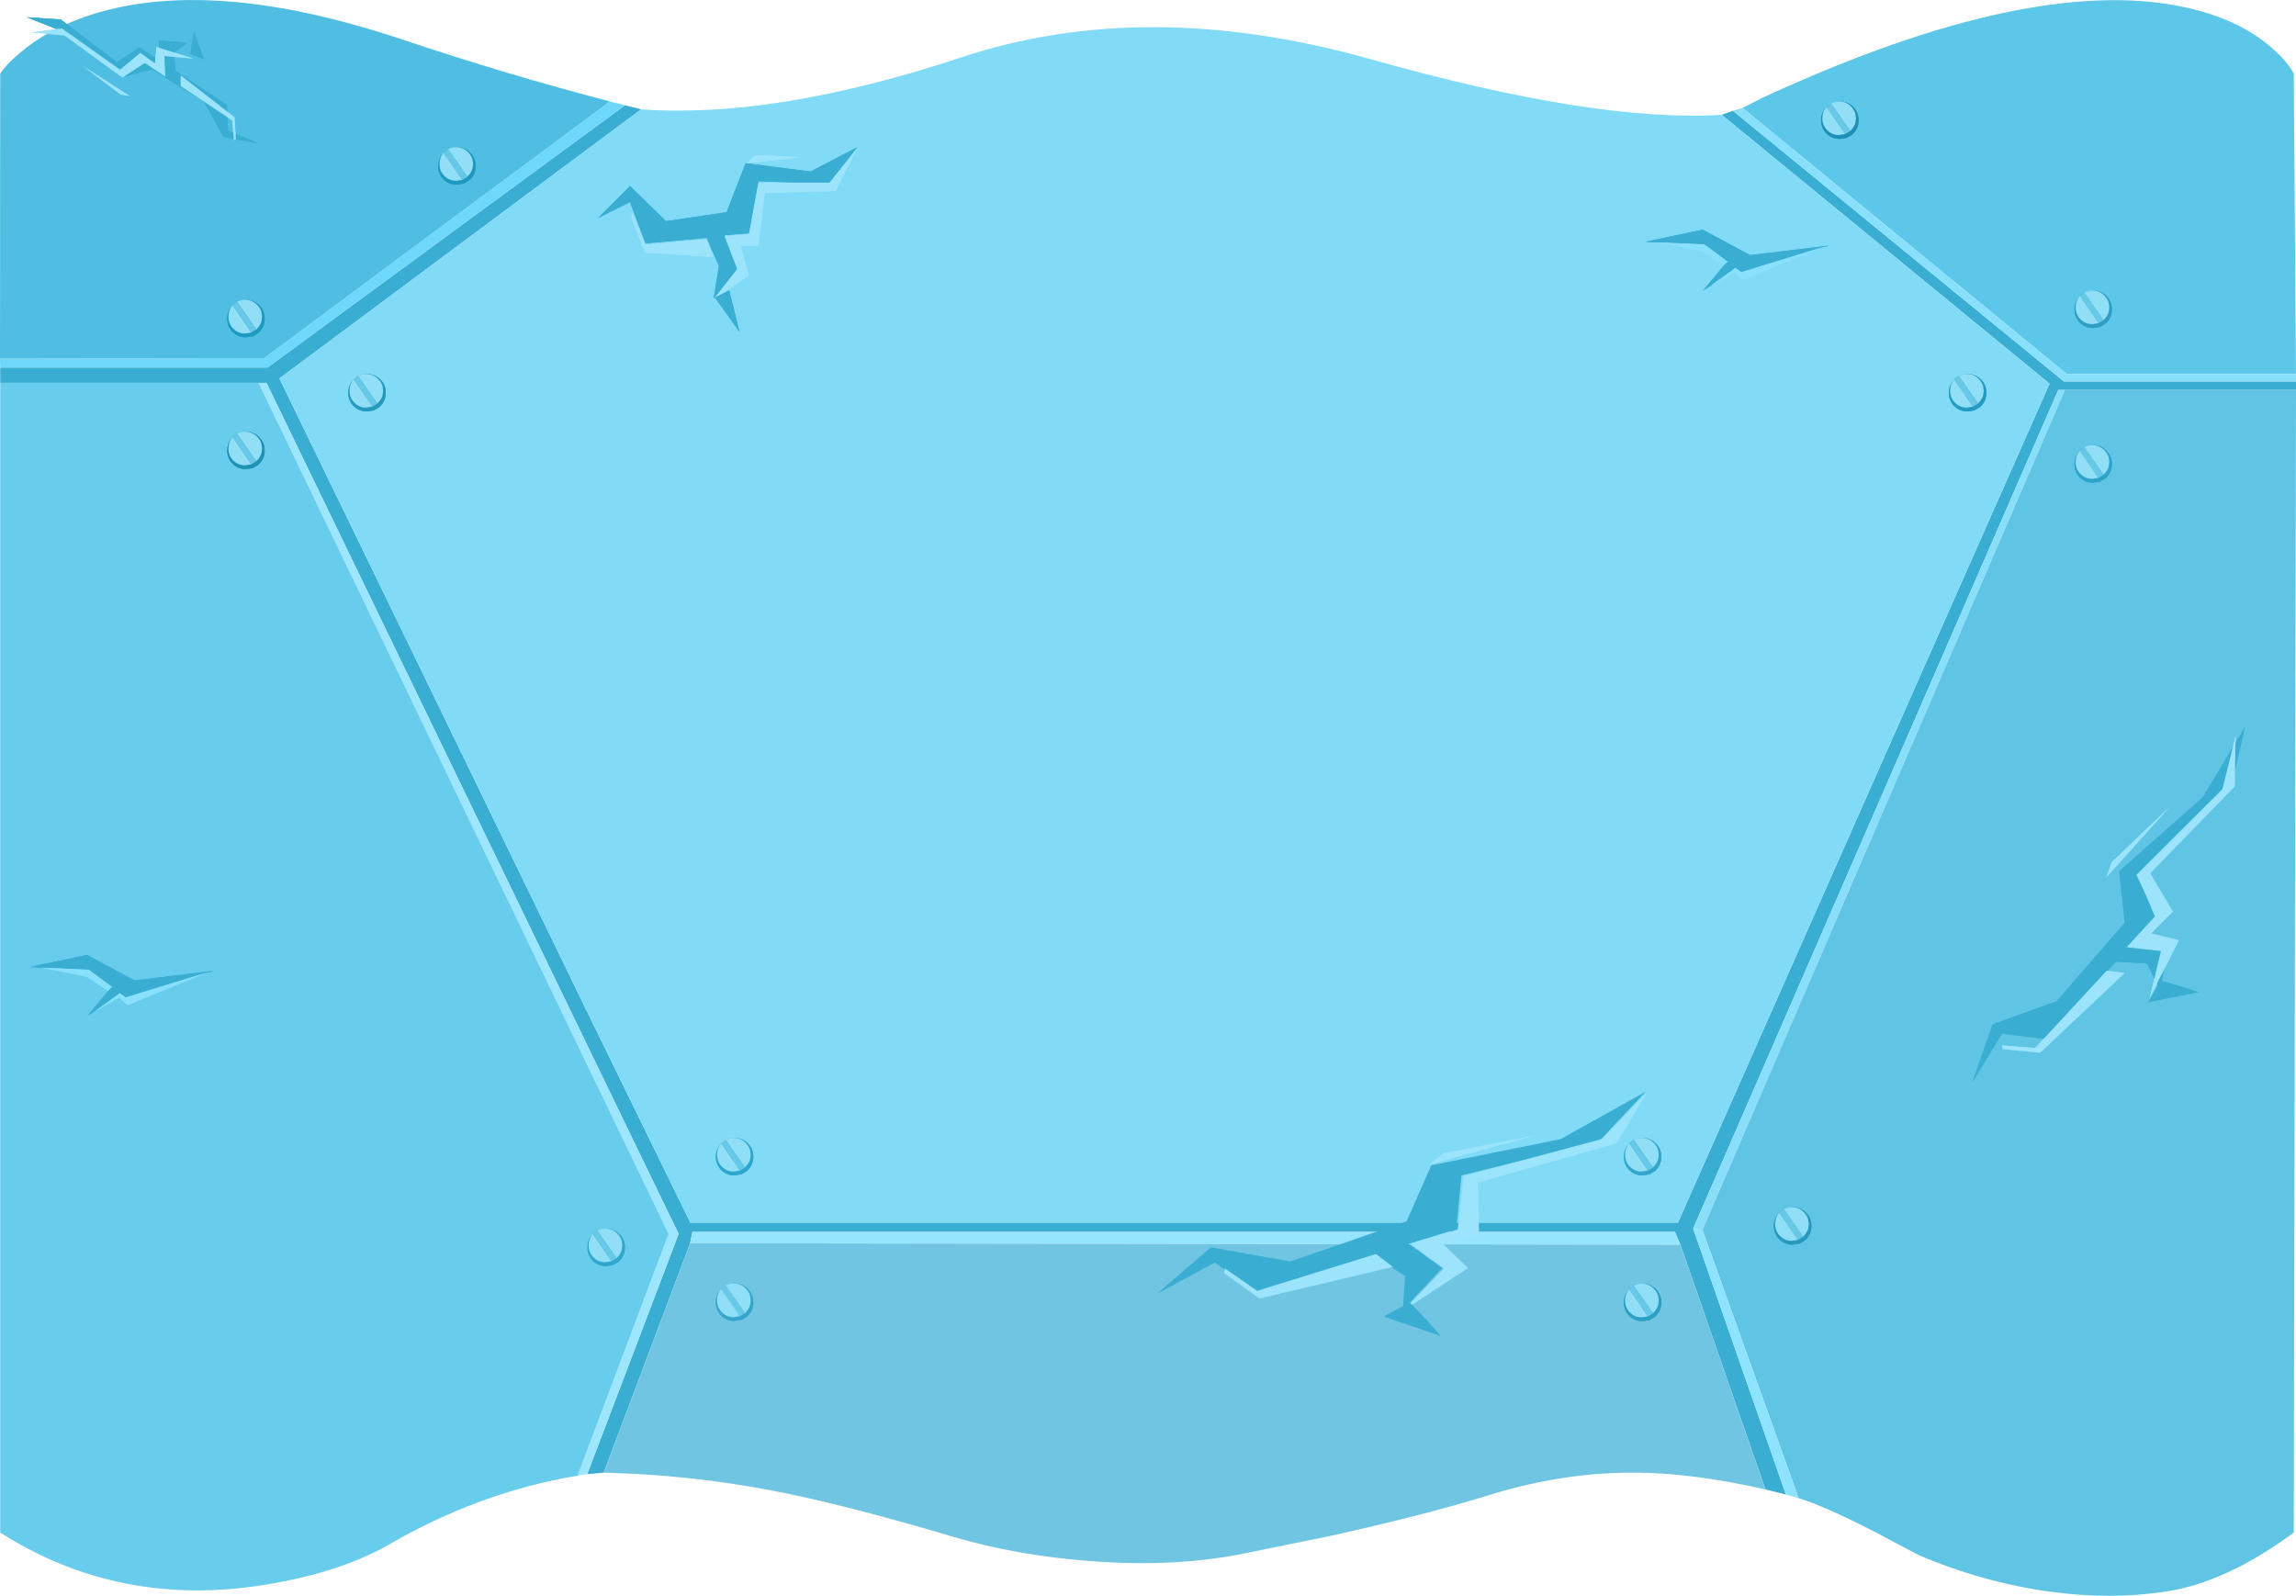 <?xml version="1.0" encoding="UTF-8" standalone="no"?>
<svg xmlns:xlink="http://www.w3.org/1999/xlink" height="394.05px" width="566.9px" xmlns="http://www.w3.org/2000/svg">
  <g transform="matrix(1.0, 0.0, 0.0, 1.0, -21.6, -48.75)">
    <path d="M451.85 75.4 L456.75 72.9 Q524.9 41.4 563.25 51.05 575.2 54.05 582.8 60.8 586.55 64.15 587.95 66.95 L588.5 141.1 531.9 141.1 451.85 75.4" fill="#5cc7e9" fill-rule="evenodd" stroke="none"/>
    <path d="M588.5 142.95 L588.5 145.05 531.45 145.05 529.8 145.05 439.65 352.15 462.55 417.8 460.15 417.2 457.5 416.55 436.5 356.1 435.15 352.95 192.55 352.95 192.0 355.75 170.65 412.4 166.6 412.75 189.15 353.45 87.4 143.3 85.45 143.3 21.65 143.3 21.65 139.5 87.65 139.5 175.9 74.75 179.9 75.75 90.6 142.2 166.8 299.05 192.05 350.65 435.9 350.65 527.65 143.5 446.7 77.1 449.45 76.1 531.2 142.95 588.5 142.95" fill="#39add2" fill-rule="evenodd" stroke="none"/>
    <path d="M439.65 352.15 L529.8 145.05 531.45 145.05 441.95 352.45 439.65 352.15" fill="#89defa" fill-rule="evenodd" stroke="none"/>
    <path d="M588.5 141.1 L588.5 142.95 531.2 142.95 449.45 76.1 451.85 75.4 531.9 141.1 588.5 141.1" fill="#88e0fc" fill-rule="evenodd" stroke="none"/>
    <path d="M588.5 145.05 L587.95 427.2 Q571.05 439.65 556.1 441.8 542.7 443.8 527.8 441.8 511.3 439.55 495.2 432.7 L484.1 426.8 Q471.8 420.55 465.7 418.7 L441.95 352.45 531.45 145.05 588.5 145.05" fill="#60c4e5" fill-rule="evenodd" stroke="none"/>
    <path d="M179.9 75.75 Q213.1 78.1 258.85 62.95 304.6 47.75 360.15 63.4 415.65 79.05 446.7 77.1 L527.65 143.5 435.9 350.65 192.05 350.65 166.8 299.05 90.6 142.2 179.9 75.75" fill="#81dbf7" fill-rule="evenodd" stroke="none"/>
    <path d="M465.7 418.7 L462.55 417.8 439.65 352.15 441.95 352.45 465.7 418.7" fill="#8ee3ff" fill-rule="evenodd" stroke="none"/>
    <path d="M192.0 355.75 L192.55 352.95 435.15 352.95 436.5 356.1 192.0 355.75" fill="#95e5ff" fill-rule="evenodd" stroke="none"/>
    <path d="M21.65 139.5 L21.6 137.3 86.8 137.2 172.2 73.8 175.9 74.75 87.65 139.5 21.65 139.5" fill="#6ed8fa" fill-rule="evenodd" stroke="none"/>
    <path d="M21.6 137.3 L21.65 66.95 Q23.0 64.8 26.3 62.0 32.8 56.35 42.3 53.0 72.65 42.3 121.2 58.6 146.7 67.15 172.2 73.8 L86.8 137.2 21.6 137.3" fill="#4fbee2" fill-rule="evenodd" stroke="none"/>
    <path d="M166.6 412.75 L164.2 413.15 186.7 353.45 85.45 143.3 87.4 143.3 189.15 353.45 166.6 412.75" fill="#9ce6ff" fill-rule="evenodd" stroke="none"/>
    <path d="M164.2 413.15 Q139.75 417.2 116.95 430.55 104.9 437.2 86.95 440.1 51.05 445.9 21.65 427.2 L21.65 143.3 85.45 143.3 186.7 353.45 164.2 413.15" fill="#68ccec" fill-rule="evenodd" stroke="none"/>
    <path d="M457.5 416.55 Q440.15 412.6 426.35 412.4 408.15 412.15 389.75 417.8 372.7 423.05 349.7 428.1 L330.05 432.1 Q312.2 435.95 290.25 434.2 272.1 432.75 257.0 428.25 229.95 420.2 212.1 416.8 191.7 412.9 170.65 412.4 L192.0 355.75 436.5 356.1 457.5 416.55" fill="#70c6e2" fill-rule="evenodd" stroke="none"/>
    <path d="M78.9 124.35 L79.05 124.15 Q79.55 123.65 80.1 123.4 81.1 122.8 82.3 122.8 84.25 122.8 85.6 124.15 86.95 125.5 86.95 127.45 86.95 129.4 85.6 130.75 L85.4 130.95 84.0 131.8 82.3 132.05 Q80.4 132.05 79.05 130.75 77.7 129.4 77.7 127.45 77.7 125.6 78.9 124.35" fill="#1e9ac2" fill-rule="evenodd" stroke="none"/>
    <path d="M80.15 123.3 Q81.05 122.8 82.1 122.8 83.85 122.8 85.05 124.0 85.85 124.8 86.15 125.8 L86.3 126.95 86.15 128.1 Q85.85 129.1 85.05 129.9 L84.9 130.1 80.15 123.3 M83.65 130.85 L82.1 131.1 Q80.4 131.1 79.2 129.9 78.0 128.7 78.0 126.95 78.0 125.3 79.05 124.15 L83.65 130.85" fill="#91dff7" fill-rule="evenodd" stroke="none"/>
    <path d="M79.05 124.15 L79.2 124.0 80.15 123.3 84.9 130.1 83.65 130.85 79.05 124.15" fill="#68c8e7" fill-rule="evenodd" stroke="none"/>
    <path d="M137.7 86.45 Q139.05 87.8 139.05 89.75 139.05 91.7 137.7 93.05 L137.5 93.25 136.1 94.1 134.4 94.35 Q132.5 94.35 131.15 93.05 129.8 91.7 129.8 89.75 129.8 87.9 131.0 86.65 L131.15 86.45 Q131.65 85.95 132.2 85.7 133.2 85.1 134.4 85.1 136.35 85.1 137.7 86.45" fill="#1d98bf" fill-rule="evenodd" stroke="none"/>
    <path d="M132.25 85.6 Q133.15 85.1 134.2 85.1 135.95 85.1 137.15 86.3 137.95 87.1 138.25 88.1 L138.4 89.25 138.25 90.4 Q137.95 91.4 137.15 92.2 L137.0 92.4 132.25 85.6 M135.75 93.15 L134.2 93.4 Q132.5 93.4 131.3 92.2 130.1 91.0 130.1 89.25 130.1 87.6 131.15 86.45 L135.75 93.15" fill="#91dff7" fill-rule="evenodd" stroke="none"/>
    <path d="M137.0 92.4 L135.75 93.15 131.15 86.45 131.3 86.3 132.25 85.6 137.0 92.4" fill="#68c8e7" fill-rule="evenodd" stroke="none"/>
    <path d="M175.9 356.8 Q175.9 358.75 174.55 360.1 L174.35 360.3 172.95 361.15 171.25 361.4 Q169.35 361.4 168.0 360.1 166.65 358.75 166.65 356.8 166.65 354.95 167.85 353.7 L168.0 353.5 169.05 352.75 Q170.05 352.15 171.25 352.15 173.2 352.15 174.55 353.5 175.9 354.85 175.9 356.8" fill="#31a7cd" fill-rule="evenodd" stroke="none"/>
    <path d="M169.1 352.65 Q170.0 352.15 171.05 352.15 172.8 352.15 174.0 353.35 174.8 354.15 175.1 355.15 L175.25 356.3 175.1 357.45 Q174.8 358.45 174.0 359.25 L173.85 359.45 169.1 352.65 M172.6 360.2 L171.05 360.45 Q169.35 360.45 168.15 359.25 166.95 358.05 166.95 356.3 166.95 354.65 168.0 353.5 L172.6 360.2" fill="#91dff7" fill-rule="evenodd" stroke="none"/>
    <path d="M173.85 359.45 L172.6 360.2 168.0 353.5 168.15 353.35 Q168.6 352.9 169.1 352.65 L173.85 359.45" fill="#68c8e7" fill-rule="evenodd" stroke="none"/>
    <path d="M77.7 160.0 Q77.7 158.15 78.9 156.9 L79.05 156.7 Q79.55 156.2 80.1 155.95 81.1 155.35 82.3 155.35 84.25 155.35 85.6 156.7 86.95 158.05 86.95 160.0 86.95 161.95 85.6 163.3 L85.4 163.5 84.0 164.35 82.3 164.6 Q80.4 164.6 79.05 163.3 77.7 161.95 77.7 160.0" fill="#2192b6" fill-rule="evenodd" stroke="none"/>
    <path d="M79.05 156.7 L79.2 156.55 80.15 155.85 84.9 162.65 83.65 163.4 79.05 156.7" fill="#68c8e7" fill-rule="evenodd" stroke="none"/>
    <path d="M83.65 163.4 L82.1 163.65 Q80.4 163.65 79.2 162.45 78.0 161.25 78.0 159.5 78.0 157.85 79.05 156.7 L83.65 163.4 M80.15 155.85 Q81.05 155.35 82.1 155.35 83.85 155.35 85.05 156.55 85.85 157.35 86.15 158.35 L86.3 159.5 86.15 160.65 Q85.85 161.65 85.05 162.45 L84.9 162.65 80.15 155.85" fill="#91dff7" fill-rule="evenodd" stroke="none"/>
    <path d="M206.05 337.9 L204.65 338.75 202.95 339.0 Q201.05 339.0 199.7 337.7 198.35 336.35 198.35 334.4 198.35 332.55 199.55 331.3 L199.7 331.1 200.75 330.35 Q201.75 329.75 202.95 329.75 204.9 329.75 206.25 331.1 207.6 332.45 207.6 334.4 207.6 336.35 206.25 337.7 L206.05 337.9" fill="#2da7cd" fill-rule="evenodd" stroke="none"/>
    <path d="M199.7 331.1 L199.85 330.95 200.8 330.25 205.55 337.05 204.3 337.8 199.7 331.1" fill="#68c8e7" fill-rule="evenodd" stroke="none"/>
    <path d="M204.3 337.8 L202.75 338.05 Q201.05 338.05 199.85 336.85 198.65 335.65 198.65 333.9 198.65 332.25 199.7 331.1 L204.3 337.8 M200.8 330.25 Q201.7 329.75 202.75 329.75 204.5 329.75 205.7 330.95 206.5 331.75 206.8 332.75 L206.95 333.9 206.8 335.05 Q206.5 336.05 205.7 336.85 L205.55 337.05 200.8 330.25" fill="#91dff7" fill-rule="evenodd" stroke="none"/>
    <path d="M199.55 367.25 L199.7 367.05 200.75 366.3 Q201.75 365.7 202.95 365.7 204.9 365.7 206.25 367.05 207.6 368.4 207.6 370.35 207.6 372.3 206.25 373.65 L206.05 373.85 204.65 374.7 202.95 374.95 Q201.05 374.95 199.7 373.65 198.35 372.3 198.35 370.35 198.35 368.5 199.55 367.25" fill="#36a7cb" fill-rule="evenodd" stroke="none"/>
    <path d="M200.8 366.2 Q201.7 365.7 202.75 365.7 204.5 365.7 205.7 366.9 206.5 367.7 206.8 368.7 L206.95 369.85 206.8 371.0 Q206.5 372.0 205.7 372.8 L205.55 373.0 200.8 366.2 M204.3 373.75 L202.75 374.0 Q201.05 374.0 199.85 372.8 198.65 371.6 198.65 369.85 198.65 368.2 199.7 367.05 L204.3 373.75" fill="#91dff7" fill-rule="evenodd" stroke="none"/>
    <path d="M199.7 367.05 L199.85 366.9 200.8 366.2 205.55 373.0 204.3 373.75 199.7 367.05" fill="#68c8e7" fill-rule="evenodd" stroke="none"/>
    <path d="M423.9 331.1 Q424.4 330.6 424.95 330.35 425.95 329.75 427.15 329.75 429.1 329.75 430.45 331.1 431.8 332.45 431.8 334.4 431.8 336.35 430.45 337.7 L430.25 337.9 428.85 338.75 427.15 339.0 Q425.25 339.0 423.9 337.7 422.55 336.35 422.55 334.4 422.55 332.55 423.75 331.3 L423.9 331.1" fill="#34a6cb" fill-rule="evenodd" stroke="none"/>
    <path d="M428.5 337.8 L426.95 338.05 Q425.25 338.05 424.05 336.85 422.85 335.65 422.85 333.9 422.85 332.25 423.9 331.1 L428.5 337.8 M425.0 330.25 Q425.9 329.75 426.95 329.75 428.7 329.75 429.9 330.95 430.7 331.75 431.0 332.75 L431.15 333.9 431.0 335.05 Q430.7 336.05 429.9 336.85 L429.75 337.05 425.0 330.25" fill="#91dff7" fill-rule="evenodd" stroke="none"/>
    <path d="M423.9 331.1 L424.05 330.95 425.0 330.25 429.75 337.05 428.5 337.8 423.9 331.1" fill="#68c8e7" fill-rule="evenodd" stroke="none"/>
    <path d="M430.45 367.1 Q431.8 368.45 431.8 370.4 431.8 372.35 430.45 373.7 L430.25 373.9 428.85 374.75 427.15 375.0 Q425.25 375.0 423.9 373.7 422.55 372.35 422.55 370.4 422.55 368.55 423.75 367.3 L423.9 367.1 Q424.4 366.6 424.95 366.35 425.95 365.75 427.15 365.75 429.1 365.75 430.45 367.1" fill="#2b9fc4" fill-rule="evenodd" stroke="none"/>
    <path d="M425.0 366.25 Q425.9 365.75 426.95 365.75 428.7 365.75 429.9 366.95 430.7 367.75 431.0 368.75 L431.15 369.9 431.0 371.05 Q430.7 372.05 429.9 372.85 L429.75 373.05 425.0 366.25 M428.5 373.8 L426.95 374.05 Q425.25 374.05 424.05 372.85 422.85 371.65 422.85 369.9 422.85 368.25 423.9 367.1 L428.5 373.8" fill="#91dff7" fill-rule="evenodd" stroke="none"/>
    <path d="M429.75 373.05 L428.5 373.8 423.9 367.1 424.05 366.95 425.0 366.25 429.75 373.05" fill="#68c8e7" fill-rule="evenodd" stroke="none"/>
    <path d="M468.85 351.5 Q468.85 353.45 467.5 354.8 L467.3 355.0 465.9 355.85 464.2 356.1 Q462.3 356.1 460.95 354.8 459.6 353.45 459.6 351.5 459.6 349.65 460.8 348.4 L460.95 348.2 462.0 347.45 Q463.0 346.85 464.2 346.85 466.15 346.85 467.5 348.2 468.85 349.55 468.85 351.5" fill="#2799bd" fill-rule="evenodd" stroke="none"/>
    <path d="M462.05 347.35 Q462.95 346.85 464.0 346.85 465.75 346.85 466.95 348.05 467.75 348.85 468.05 349.85 L468.2 351.0 468.05 352.15 Q467.75 353.15 466.95 353.95 L466.8 354.15 462.05 347.35 M465.55 354.9 L464.0 355.15 Q462.3 355.15 461.1 353.95 459.9 352.75 459.9 351.0 459.9 349.35 460.95 348.2 L465.55 354.9" fill="#91dff7" fill-rule="evenodd" stroke="none"/>
    <path d="M466.8 354.15 L465.55 354.9 460.95 348.2 461.1 348.05 462.05 347.35 466.8 354.15" fill="#68c8e7" fill-rule="evenodd" stroke="none"/>
    <path d="M541.7 121.85 Q543.05 123.2 543.05 125.15 543.05 127.1 541.7 128.45 L541.5 128.65 540.1 129.5 538.4 129.75 Q536.5 129.75 535.15 128.45 533.8 127.1 533.8 125.15 533.8 123.3 535.0 122.05 L535.15 121.85 Q535.65 121.35 536.2 121.1 537.2 120.5 538.4 120.5 540.35 120.5 541.7 121.85" fill="#2d9fc4" fill-rule="evenodd" stroke="none"/>
    <path d="M535.15 121.85 L535.3 121.7 536.25 121.0 541.0 127.8 539.75 128.55 535.15 121.85" fill="#68c8e7" fill-rule="evenodd" stroke="none"/>
    <path d="M536.25 121.0 Q537.15 120.5 538.2 120.5 539.95 120.5 541.15 121.7 541.95 122.5 542.25 123.5 L542.4 124.65 542.25 125.8 Q541.95 126.8 541.15 127.6 L541.0 127.8 536.25 121.0 M539.75 128.55 L538.2 128.8 Q536.5 128.8 535.3 127.6 534.1 126.4 534.1 124.65 534.1 123.0 535.15 121.85 L539.75 128.55" fill="#91dff7" fill-rule="evenodd" stroke="none"/>
    <path d="M541.7 160.05 Q543.05 161.4 543.05 163.35 543.05 165.3 541.7 166.65 L541.5 166.85 540.1 167.7 538.4 167.95 Q536.5 167.95 535.15 166.65 533.8 165.3 533.8 163.35 533.8 161.5 535.0 160.25 L535.15 160.05 Q535.65 159.55 536.2 159.3 537.2 158.7 538.4 158.7 540.35 158.7 541.7 160.05" fill="#2ea3c9" fill-rule="evenodd" stroke="none"/>
    <path d="M536.25 159.2 Q537.15 158.7 538.2 158.7 539.95 158.7 541.15 159.9 541.95 160.7 542.25 161.7 L542.4 162.85 542.25 164.0 Q541.95 165.0 541.15 165.8 L541.0 166.0 536.25 159.2 M539.75 166.75 L538.2 167.0 Q536.5 167.0 535.3 165.8 534.1 164.6 534.1 162.85 534.1 161.2 535.15 160.05 L539.75 166.75" fill="#91dff7" fill-rule="evenodd" stroke="none"/>
    <path d="M541.0 166.0 L539.75 166.75 535.15 160.05 535.3 159.9 536.25 159.2 541.0 166.0" fill="#68c8e7" fill-rule="evenodd" stroke="none"/>
    <path d="M510.7 142.45 Q512.05 143.8 512.05 145.75 512.05 147.7 510.7 149.05 L510.5 149.25 509.1 150.1 507.4 150.35 Q505.5 150.35 504.15 149.05 502.8 147.7 502.8 145.75 502.8 143.9 504.0 142.65 L504.15 142.45 Q504.65 141.95 505.2 141.7 506.2 141.1 507.4 141.1 509.35 141.1 510.7 142.45" fill="#249abf" fill-rule="evenodd" stroke="none"/>
    <path d="M508.75 149.15 L507.2 149.4 Q505.5 149.4 504.3 148.2 503.1 147.0 503.1 145.25 503.1 143.6 504.15 142.45 L508.75 149.15 M505.25 141.6 Q506.15 141.1 507.2 141.1 508.95 141.1 510.15 142.3 510.95 143.1 511.25 144.1 L511.4 145.25 511.25 146.4 Q510.95 147.4 510.15 148.2 L510.0 148.4 505.25 141.6" fill="#91dff7" fill-rule="evenodd" stroke="none"/>
    <path d="M504.15 142.45 L504.3 142.3 Q504.75 141.85 505.25 141.6 L510.0 148.4 508.75 149.15 504.15 142.45" fill="#68c8e7" fill-rule="evenodd" stroke="none"/>
    <path d="M115.5 142.45 Q116.85 143.8 116.85 145.75 116.85 147.7 115.5 149.05 L115.3 149.25 113.9 150.1 112.2 150.35 Q110.3 150.35 108.95 149.05 107.6 147.7 107.6 145.75 107.6 143.9 108.8 142.65 L108.95 142.45 110.0 141.7 Q111.0 141.1 112.2 141.1 114.15 141.1 115.5 142.45" fill="#249abf" fill-rule="evenodd" stroke="none"/>
    <path d="M110.05 141.6 Q110.95 141.1 112.0 141.1 113.75 141.1 114.95 142.3 115.75 143.1 116.05 144.1 L116.2 145.25 116.05 146.4 Q115.75 147.4 114.95 148.2 L114.8 148.4 110.05 141.6 M113.55 149.15 L112.0 149.4 Q110.3 149.4 109.1 148.2 107.9 147.0 107.9 145.25 107.9 143.6 108.95 142.45 L113.55 149.15" fill="#91dff7" fill-rule="evenodd" stroke="none"/>
    <path d="M108.95 142.45 L109.1 142.3 110.05 141.6 114.8 148.4 113.55 149.15 108.95 142.45" fill="#68c8e7" fill-rule="evenodd" stroke="none"/>
    <path d="M479.15 81.75 L478.95 81.95 477.55 82.8 475.85 83.05 Q473.95 83.05 472.6 81.75 471.25 80.4 471.25 78.45 471.25 76.6 472.45 75.35 L472.6 75.15 473.65 74.4 Q474.65 73.8 475.85 73.8 477.8 73.8 479.15 75.15 480.5 76.5 480.5 78.45 480.5 80.4 479.15 81.75" fill="#1f90b4" fill-rule="evenodd" stroke="none"/>
    <path d="M478.45 81.1 L477.2 81.85 472.6 75.15 472.75 75.0 473.7 74.3 478.45 81.1" fill="#68c8e7" fill-rule="evenodd" stroke="none"/>
    <path d="M473.7 74.3 Q474.6 73.8 475.65 73.8 477.4 73.8 478.6 75.0 479.4 75.8 479.7 76.8 L479.85 77.95 479.7 79.1 Q479.4 80.1 478.6 80.9 L478.45 81.1 473.7 74.3 M477.2 81.85 L475.65 82.1 Q473.95 82.1 472.75 80.9 471.55 79.7 471.55 77.95 471.55 76.3 472.6 75.15 L477.2 81.85" fill="#91dff7" fill-rule="evenodd" stroke="none"/>
    <path d="M430.85 108.6 L427.85 108.45 442.0 105.45 453.7 111.75 472.7 109.45 473.0 109.5 471.55 109.8 451.5 115.95 450.1 114.9 444.0 119.3 442.1 120.5 447.2 114.35 447.45 114.0 448.15 113.35 442.4 109.1 430.85 108.6" fill="#39add2" fill-rule="evenodd" stroke="none"/>
    <path d="M471.55 109.8 L452.0 117.85 449.9 116.0 444.0 119.3 450.1 114.9 451.5 115.95 471.55 109.8 M447.2 114.35 L441.85 110.8 430.85 108.6 442.4 109.1 448.15 113.35 447.45 114.0 447.2 114.35" fill="#88e0fc" fill-rule="evenodd" stroke="none"/>
    <path d="M226.2 94.2 L208.95 93.5 206.65 106.35 200.55 106.8 203.75 114.95 197.8 122.6 199.1 114.45 196.1 107.5 181.0 108.85 177.15 98.65 169.25 102.6 177.15 94.7 186.05 103.35 201.0 101.15 205.7 89.05 221.75 91.1 233.25 85.1 226.2 94.2" fill="#39add2" fill-rule="evenodd" stroke="none"/>
    <path d="M233.2 85.5 L227.95 95.9 210.45 96.4 208.85 109.4 204.45 109.4 206.5 116.75 197.65 122.85 203.65 115.25 200.5 107.1 206.5 106.6 208.85 93.85 226.4 93.85 233.2 85.5" fill="#9be4fc" fill-rule="evenodd" stroke="none"/>
    <path d="M180.9 109.15 L196.05 107.85 197.65 112.2 180.9 111.15 177.5 102.5 177.75 101.5 180.9 109.15" fill="#9be4fc" fill-rule="evenodd" stroke="none"/>
    <path d="M208.05 87.05 L219.55 87.55 205.95 89.1 208.05 87.05" fill="#9be4fc" fill-rule="evenodd" stroke="none"/>
    <path d="M201.65 120.45 L204.2 130.7 198.1 122.2 201.65 120.45" fill="#39add2" fill-rule="evenodd" stroke="none"/>
    <path d="M36.6 53.55 L50.45 64.1 56.05 60.45 61.1 63.85 60.85 58.75 67.9 59.3 64.5 61.75 64.95 66.25 77.65 74.7 77.9 81.0 85.45 84.15 76.75 82.55 72.0 73.9 59.15 65.85 51.85 67.8 39.35 57.45 28.2 53.0 36.6 53.55" fill="#39add2" fill-rule="evenodd" stroke="none"/>
    <path d="M29.6 56.75 L36.85 55.75 51.25 65.95 56.25 61.8 59.85 64.4 60.25 60.35 69.25 63.2 62.2 62.6 62.4 67.65 57.35 64.3 51.85 67.9 37.55 57.5 29.6 56.75" fill="#9be4fc" fill-rule="evenodd" stroke="none"/>
    <path d="M78.95 78.5 L66.2 70.0 66.2 67.35 79.5 77.7 79.85 83.1 Q79.5 83.15 79.35 83.35 L78.95 78.5" fill="#9be4fc" fill-rule="evenodd" stroke="none"/>
    <path d="M51.35 72.05 L42.1 65.05 53.65 72.5 51.35 72.05" fill="#9be4fc" fill-rule="evenodd" stroke="none"/>
    <path d="M68.6 62.0 L69.45 56.45 71.95 63.45 68.6 62.0" fill="#39add2" fill-rule="evenodd" stroke="none"/>
    <path d="M31.95 287.7 L28.95 287.55 43.1 284.55 54.8 290.85 73.8 288.55 74.1 288.6 72.65 288.9 52.6 295.05 51.2 294.0 45.1 298.4 43.2 299.6 48.3 293.45 48.55 293.1 49.25 292.45 43.5 288.2 31.95 287.7" fill="#39add2" fill-rule="evenodd" stroke="none"/>
    <path d="M72.65 288.9 L53.1 296.95 51.0 295.1 45.1 298.4 51.2 294.0 52.6 295.05 72.65 288.9 M48.3 293.45 L42.95 289.9 31.95 287.7 43.5 288.2 49.25 292.45 48.55 293.1 48.3 293.45" fill="#88e0fc" fill-rule="evenodd" stroke="none"/>
    <path d="M572.7 242.1 L551.4 262.55 556.05 272.8 549.0 280.45 557.55 281.35 554.85 293.0 551.7 286.65 544.0 286.25 526.45 305.3 515.9 304.0 508.65 315.9 513.6 301.7 529.4 296.0 546.25 276.6 544.85 263.9 565.5 245.65 575.9 228.3 572.7 242.1" fill="#39add2" fill-rule="evenodd" stroke="none"/>
    <path d="M573.6 230.5 L573.35 242.95 552.45 264.4 558.1 273.85 552.7 279.25 559.55 280.95 552.35 295.3 555.15 283.6 546.7 282.65 553.65 275.05 Q551.55 269.8 549.1 264.8 L570.3 243.65 573.6 230.5" fill="#9be4fc" fill-rule="evenodd" stroke="none"/>
    <path d="M524.1 307.55 L541.75 288.45 546.15 289.05 525.3 308.7 516.15 307.8 515.9 306.9 524.1 307.55" fill="#9be4fc" fill-rule="evenodd" stroke="none"/>
    <path d="M543.0 261.65 L557.25 248.05 541.7 265.35 543.0 261.65" fill="#9be4fc" fill-rule="evenodd" stroke="none"/>
    <path d="M555.2 290.95 Q559.9 292.2 564.35 293.75 L552.0 296.2 555.2 290.95" fill="#39add2" fill-rule="evenodd" stroke="none"/>
    <path d="M78.9 124.35 L79.05 124.15 Q79.55 123.65 80.1 123.4 81.1 122.8 82.3 122.8 84.25 122.8 85.6 124.15 86.95 125.5 86.95 127.45 86.95 129.4 85.6 130.75 L85.4 130.95 84.0 131.8 82.3 132.05 Q80.4 132.05 79.05 130.75 77.7 129.4 77.7 127.45 77.7 125.6 78.9 124.35" fill="#1e9ac2" fill-rule="evenodd" stroke="none"/>
    <path d="M80.15 123.3 Q81.05 122.8 82.1 122.8 83.85 122.8 85.05 124.0 85.85 124.8 86.15 125.8 L86.3 126.95 86.15 128.1 Q85.85 129.1 85.05 129.9 L84.9 130.1 80.15 123.3 M83.65 130.85 L82.1 131.1 Q80.4 131.1 79.2 129.9 78.0 128.7 78.0 126.95 78.0 125.3 79.05 124.15 L83.65 130.85" fill="#91dff7" fill-rule="evenodd" stroke="none"/>
    <path d="M79.05 124.15 L79.2 124.0 80.15 123.3 84.9 130.1 83.65 130.85 79.05 124.15" fill="#68c8e7" fill-rule="evenodd" stroke="none"/>
    <path d="M137.7 86.45 Q139.05 87.8 139.05 89.75 139.05 91.7 137.7 93.05 L137.5 93.25 136.1 94.1 134.4 94.35 Q132.5 94.35 131.15 93.05 129.8 91.7 129.8 89.75 129.8 87.9 131.0 86.65 L131.15 86.45 Q131.65 85.95 132.2 85.7 133.2 85.1 134.4 85.1 136.35 85.1 137.7 86.45" fill="#1d98bf" fill-rule="evenodd" stroke="none"/>
    <path d="M132.25 85.6 Q133.15 85.1 134.2 85.1 135.95 85.1 137.15 86.3 137.95 87.1 138.25 88.1 L138.4 89.25 138.25 90.4 Q137.95 91.4 137.15 92.2 L137.0 92.4 132.25 85.6 M135.75 93.15 L134.2 93.4 Q132.5 93.4 131.3 92.2 130.1 91.0 130.1 89.25 130.1 87.6 131.15 86.45 L135.75 93.15" fill="#91dff7" fill-rule="evenodd" stroke="none"/>
    <path d="M137.0 92.4 L135.75 93.15 131.15 86.45 131.3 86.3 132.25 85.6 137.0 92.4" fill="#68c8e7" fill-rule="evenodd" stroke="none"/>
    <path d="M175.9 356.8 Q175.9 358.75 174.55 360.1 L174.35 360.3 172.95 361.15 171.25 361.4 Q169.35 361.4 168.0 360.1 166.65 358.75 166.65 356.8 166.65 354.95 167.85 353.7 L168.0 353.5 169.05 352.75 Q170.05 352.15 171.25 352.15 173.2 352.15 174.55 353.5 175.9 354.85 175.9 356.8" fill="#31a7cd" fill-rule="evenodd" stroke="none"/>
    <path d="M169.1 352.65 Q170.0 352.15 171.05 352.15 172.8 352.15 174.0 353.35 174.8 354.15 175.1 355.15 L175.25 356.3 175.1 357.45 Q174.8 358.45 174.0 359.25 L173.85 359.45 169.1 352.65 M172.6 360.2 L171.05 360.45 Q169.35 360.45 168.15 359.25 166.95 358.05 166.95 356.3 166.95 354.65 168.0 353.5 L172.6 360.2" fill="#91dff7" fill-rule="evenodd" stroke="none"/>
    <path d="M173.85 359.45 L172.6 360.2 168.0 353.5 168.15 353.35 Q168.6 352.9 169.1 352.65 L173.85 359.45" fill="#68c8e7" fill-rule="evenodd" stroke="none"/>
    <path d="M77.7 160.0 Q77.7 158.15 78.9 156.9 L79.05 156.7 Q79.55 156.2 80.1 155.95 81.1 155.35 82.3 155.35 84.25 155.35 85.6 156.7 86.95 158.05 86.95 160.0 86.95 161.95 85.6 163.3 L85.4 163.5 84.0 164.35 82.3 164.6 Q80.4 164.6 79.05 163.3 77.7 161.95 77.7 160.0" fill="#2192b6" fill-rule="evenodd" stroke="none"/>
    <path d="M79.05 156.7 L79.2 156.55 80.15 155.85 84.9 162.65 83.65 163.4 79.05 156.7" fill="#68c8e7" fill-rule="evenodd" stroke="none"/>
    <path d="M83.65 163.4 L82.1 163.65 Q80.4 163.65 79.2 162.45 78.0 161.25 78.0 159.5 78.0 157.85 79.05 156.7 L83.65 163.4 M80.15 155.85 Q81.05 155.35 82.1 155.35 83.85 155.35 85.05 156.55 85.85 157.35 86.15 158.35 L86.3 159.5 86.15 160.65 Q85.85 161.65 85.05 162.45 L84.9 162.65 80.15 155.85" fill="#91dff7" fill-rule="evenodd" stroke="none"/>
    <path d="M202.95 339.0 Q201.05 339.0 199.7 337.7 198.35 336.35 198.35 334.4 198.35 332.55 199.55 331.3 L199.7 331.1 200.75 330.35 Q201.75 329.75 202.95 329.75 204.9 329.75 206.25 331.1 207.6 332.45 207.6 334.4 207.6 336.35 206.25 337.7 L206.05 337.9 204.65 338.75 202.95 339.0" fill="#2da7cd" fill-rule="evenodd" stroke="none"/>
    <path d="M200.8 330.25 Q201.7 329.75 202.75 329.75 204.5 329.75 205.7 330.95 206.5 331.75 206.8 332.75 L206.95 333.9 206.8 335.05 Q206.5 336.05 205.7 336.85 L205.55 337.05 200.8 330.25 M204.3 337.8 L202.75 338.05 Q201.05 338.05 199.85 336.85 198.65 335.65 198.65 333.9 198.65 332.25 199.7 331.1 L204.3 337.8" fill="#91dff7" fill-rule="evenodd" stroke="none"/>
    <path d="M205.55 337.05 L204.3 337.8 199.7 331.1 199.85 330.95 200.8 330.25 205.55 337.05" fill="#68c8e7" fill-rule="evenodd" stroke="none"/>
    <path d="M199.55 367.25 L199.7 367.05 200.75 366.3 Q201.75 365.7 202.95 365.7 204.9 365.7 206.25 367.05 207.6 368.4 207.6 370.35 207.6 372.3 206.25 373.65 L206.05 373.85 204.65 374.7 202.95 374.95 Q201.05 374.95 199.7 373.65 198.35 372.3 198.35 370.35 198.35 368.5 199.55 367.25" fill="#36a7cb" fill-rule="evenodd" stroke="none"/>
    <path d="M199.7 367.05 L199.85 366.9 200.8 366.2 205.55 373.0 204.3 373.75 199.7 367.05" fill="#68c8e7" fill-rule="evenodd" stroke="none"/>
    <path d="M204.3 373.75 L202.75 374.0 Q201.05 374.0 199.85 372.8 198.65 371.6 198.65 369.85 198.65 368.2 199.7 367.05 L204.3 373.75 M200.8 366.2 Q201.7 365.7 202.75 365.7 204.5 365.7 205.7 366.9 206.5 367.7 206.8 368.7 L206.95 369.85 206.8 371.0 Q206.5 372.0 205.7 372.8 L205.55 373.0 200.8 366.2" fill="#91dff7" fill-rule="evenodd" stroke="none"/>
    <path d="M422.55 334.4 Q422.55 332.55 423.75 331.3 L423.9 331.1 Q424.4 330.6 424.95 330.35 425.95 329.75 427.15 329.75 429.1 329.75 430.45 331.1 431.8 332.45 431.8 334.4 431.8 336.35 430.45 337.7 L430.25 337.9 428.85 338.75 427.15 339.0 Q425.25 339.0 423.9 337.7 422.55 336.35 422.55 334.4" fill="#34a6cb" fill-rule="evenodd" stroke="none"/>
    <path d="M428.5 337.8 L426.95 338.05 Q425.25 338.05 424.05 336.85 422.85 335.65 422.85 333.9 422.85 332.25 423.9 331.1 L428.5 337.8 M425.0 330.25 Q425.9 329.75 426.95 329.75 428.7 329.75 429.9 330.95 430.7 331.75 431.0 332.75 L431.15 333.9 431.0 335.05 Q430.7 336.05 429.9 336.85 L429.75 337.05 425.0 330.25" fill="#91dff7" fill-rule="evenodd" stroke="none"/>
    <path d="M423.9 331.1 L424.05 330.95 425.0 330.25 429.75 337.05 428.5 337.8 423.9 331.1" fill="#68c8e7" fill-rule="evenodd" stroke="none"/>
    <path d="M430.45 367.1 Q431.8 368.45 431.8 370.4 431.8 372.35 430.45 373.7 L430.25 373.9 428.85 374.75 427.15 375.0 Q425.25 375.0 423.9 373.7 422.55 372.35 422.55 370.4 422.55 368.55 423.75 367.3 L423.9 367.1 Q424.4 366.6 424.95 366.35 425.95 365.75 427.15 365.75 429.1 365.75 430.45 367.1" fill="#2b9fc4" fill-rule="evenodd" stroke="none"/>
    <path d="M425.0 366.25 Q425.9 365.75 426.95 365.75 428.7 365.75 429.9 366.95 430.7 367.75 431.0 368.75 L431.15 369.9 431.0 371.05 Q430.7 372.05 429.9 372.85 L429.75 373.05 425.0 366.25 M428.5 373.8 L426.95 374.05 Q425.25 374.05 424.05 372.85 422.85 371.65 422.85 369.9 422.85 368.25 423.9 367.1 L428.5 373.8" fill="#91dff7" fill-rule="evenodd" stroke="none"/>
    <path d="M429.75 373.05 L428.5 373.8 423.9 367.1 424.05 366.95 425.0 366.25 429.75 373.05" fill="#68c8e7" fill-rule="evenodd" stroke="none"/>
    <path d="M467.3 355.0 L465.9 355.85 464.2 356.1 Q462.3 356.1 460.95 354.8 459.6 353.45 459.6 351.5 459.6 349.65 460.8 348.4 L460.95 348.2 462.0 347.45 Q463.0 346.85 464.2 346.85 466.15 346.85 467.5 348.2 468.85 349.55 468.85 351.5 468.85 353.45 467.5 354.8 L467.3 355.0" fill="#2799bd" fill-rule="evenodd" stroke="none"/>
    <path d="M462.05 347.35 Q462.95 346.85 464.0 346.85 465.75 346.85 466.95 348.05 467.75 348.85 468.05 349.85 L468.2 351.0 468.05 352.15 Q467.75 353.15 466.95 353.95 L466.8 354.15 462.05 347.35 M465.55 354.9 L464.0 355.15 Q462.3 355.15 461.1 353.95 459.9 352.75 459.9 351.0 459.9 349.35 460.95 348.2 L465.55 354.9" fill="#91dff7" fill-rule="evenodd" stroke="none"/>
    <path d="M466.8 354.15 L465.55 354.9 460.95 348.2 461.1 348.05 462.05 347.35 466.8 354.15" fill="#68c8e7" fill-rule="evenodd" stroke="none"/>
    <path d="M541.7 121.85 Q543.05 123.2 543.05 125.15 543.05 127.1 541.7 128.45 L541.5 128.65 540.1 129.5 538.4 129.75 Q536.5 129.75 535.15 128.45 533.8 127.1 533.8 125.15 533.8 123.3 535.0 122.05 L535.15 121.85 Q535.65 121.35 536.2 121.1 537.2 120.5 538.4 120.5 540.35 120.5 541.7 121.85" fill="#2d9fc4" fill-rule="evenodd" stroke="none"/>
    <path d="M535.15 121.85 L535.3 121.7 536.25 121.0 541.0 127.8 539.75 128.55 535.15 121.85" fill="#68c8e7" fill-rule="evenodd" stroke="none"/>
    <path d="M536.25 121.0 Q537.15 120.5 538.2 120.5 539.95 120.5 541.15 121.7 541.95 122.5 542.25 123.5 L542.4 124.65 542.25 125.8 Q541.95 126.8 541.15 127.6 L541.0 127.8 536.25 121.0 M539.75 128.55 L538.2 128.8 Q536.5 128.8 535.3 127.6 534.1 126.4 534.1 124.65 534.1 123.0 535.15 121.85 L539.75 128.55" fill="#91dff7" fill-rule="evenodd" stroke="none"/>
    <path d="M541.7 160.05 Q543.05 161.4 543.05 163.35 543.05 165.3 541.7 166.65 L541.5 166.85 540.1 167.7 538.4 167.95 Q536.5 167.95 535.15 166.65 533.8 165.3 533.8 163.35 533.8 161.5 535.0 160.25 L535.15 160.05 Q535.65 159.55 536.2 159.3 537.2 158.7 538.4 158.7 540.35 158.7 541.7 160.05" fill="#2ea3c9" fill-rule="evenodd" stroke="none"/>
    <path d="M536.25 159.2 Q537.15 158.7 538.2 158.7 539.95 158.7 541.15 159.9 541.95 160.7 542.25 161.7 L542.4 162.85 542.25 164.0 Q541.95 165.0 541.15 165.8 L541.0 166.0 536.25 159.2 M539.75 166.75 L538.2 167.0 Q536.5 167.0 535.3 165.8 534.1 164.6 534.1 162.85 534.1 161.2 535.15 160.05 L539.75 166.75" fill="#91dff7" fill-rule="evenodd" stroke="none"/>
    <path d="M541.0 166.0 L539.75 166.75 535.15 160.05 535.3 159.9 536.25 159.2 541.0 166.0" fill="#68c8e7" fill-rule="evenodd" stroke="none"/>
    <path d="M507.4 141.1 Q509.35 141.1 510.7 142.45 512.05 143.8 512.05 145.75 512.05 147.7 510.7 149.05 L510.5 149.25 509.1 150.1 507.4 150.35 Q505.5 150.35 504.15 149.05 502.8 147.7 502.8 145.75 502.8 143.9 504.0 142.65 L504.15 142.45 Q504.65 141.95 505.2 141.7 506.2 141.1 507.4 141.1" fill="#249abf" fill-rule="evenodd" stroke="none"/>
    <path d="M508.75 149.15 L507.2 149.4 Q505.5 149.4 504.3 148.2 503.1 147.0 503.1 145.25 503.1 143.6 504.15 142.45 L508.75 149.15 M505.25 141.6 Q506.15 141.1 507.2 141.1 508.95 141.1 510.15 142.3 510.95 143.1 511.25 144.1 L511.4 145.25 511.25 146.4 Q510.95 147.4 510.15 148.2 L510.0 148.4 505.25 141.6" fill="#91dff7" fill-rule="evenodd" stroke="none"/>
    <path d="M504.15 142.45 L504.3 142.3 Q504.75 141.85 505.25 141.6 L510.0 148.4 508.75 149.15 504.15 142.45" fill="#68c8e7" fill-rule="evenodd" stroke="none"/>
    <path d="M116.85 145.75 Q116.85 147.7 115.5 149.05 L115.3 149.25 113.9 150.1 112.2 150.35 Q110.3 150.35 108.95 149.05 107.6 147.7 107.6 145.75 107.6 143.9 108.8 142.65 L108.95 142.45 110.0 141.7 Q111.0 141.1 112.2 141.1 114.15 141.1 115.5 142.45 116.85 143.8 116.85 145.75" fill="#249abf" fill-rule="evenodd" stroke="none"/>
    <path d="M108.95 142.45 L109.1 142.3 110.05 141.6 114.8 148.4 113.55 149.15 108.95 142.45" fill="#68c8e7" fill-rule="evenodd" stroke="none"/>
    <path d="M113.55 149.15 L112.0 149.4 Q110.3 149.4 109.1 148.2 107.9 147.0 107.9 145.25 107.9 143.6 108.95 142.45 L113.55 149.15 M110.05 141.6 Q110.95 141.1 112.0 141.1 113.75 141.1 114.95 142.3 115.75 143.1 116.05 144.1 L116.2 145.25 116.05 146.4 Q115.75 147.4 114.95 148.2 L114.8 148.4 110.05 141.6" fill="#91dff7" fill-rule="evenodd" stroke="none"/>
    <path d="M480.5 78.45 Q480.5 80.4 479.15 81.75 L478.95 81.95 477.55 82.8 475.85 83.05 Q473.95 83.05 472.6 81.75 471.25 80.4 471.25 78.45 471.25 76.6 472.45 75.35 L472.6 75.15 473.65 74.4 Q474.65 73.8 475.85 73.8 477.8 73.8 479.15 75.15 480.5 76.5 480.5 78.45" fill="#1f90b4" fill-rule="evenodd" stroke="none"/>
    <path d="M478.45 81.1 L477.2 81.85 472.6 75.15 472.75 75.0 473.7 74.3 478.45 81.1" fill="#68c8e7" fill-rule="evenodd" stroke="none"/>
    <path d="M473.7 74.3 Q474.6 73.8 475.65 73.8 477.4 73.8 478.6 75.0 479.4 75.8 479.7 76.8 L479.85 77.95 479.7 79.1 Q479.4 80.1 478.6 80.9 L478.45 81.1 473.7 74.3 M477.2 81.85 L475.65 82.1 Q473.95 82.1 472.75 80.9 471.55 79.7 471.55 77.95 471.55 76.3 472.6 75.15 L477.2 81.85" fill="#91dff7" fill-rule="evenodd" stroke="none"/>
    <path d="M430.85 108.6 L427.85 108.45 442.0 105.45 453.7 111.75 472.7 109.45 473.0 109.5 471.55 109.8 451.5 115.95 450.1 114.9 444.0 119.3 442.1 120.5 447.2 114.35 447.45 114.0 448.15 113.35 442.4 109.1 430.85 108.6" fill="#39add2" fill-rule="evenodd" stroke="none"/>
    <path d="M471.55 109.8 L452.0 117.85 449.9 116.0 444.0 119.3 450.1 114.9 451.5 115.95 471.55 109.8 M447.2 114.35 L441.85 110.8 430.85 108.6 442.4 109.1 448.15 113.35 447.45 114.0 447.2 114.35" fill="#88e0fc" fill-rule="evenodd" stroke="none"/>
    <path d="M226.2 94.2 L208.95 93.5 206.65 106.35 200.55 106.8 203.75 114.95 197.8 122.6 199.1 114.45 196.1 107.5 181.0 108.85 177.15 98.65 169.25 102.6 177.15 94.7 186.05 103.35 201.0 101.15 205.7 89.05 221.75 91.1 233.25 85.1 226.2 94.2" fill="#39add2" fill-rule="evenodd" stroke="none"/>
    <path d="M233.2 85.5 L227.95 95.9 210.45 96.4 208.85 109.4 204.45 109.4 206.5 116.75 197.65 122.85 203.65 115.25 200.5 107.1 206.5 106.6 208.85 93.85 226.4 93.85 233.2 85.5" fill="#9be4fc" fill-rule="evenodd" stroke="none"/>
    <path d="M180.9 109.15 L196.05 107.85 197.65 112.2 180.9 111.15 177.5 102.5 177.75 101.5 180.9 109.15" fill="#9be4fc" fill-rule="evenodd" stroke="none"/>
    <path d="M208.05 87.05 L219.55 87.55 205.95 89.1 208.05 87.05" fill="#9be4fc" fill-rule="evenodd" stroke="none"/>
    <path d="M201.65 120.45 L204.2 130.7 198.1 122.2 201.65 120.45" fill="#39add2" fill-rule="evenodd" stroke="none"/>
    <path d="M416.4 330.6 L382.45 339.0 381.2 352.3 369.4 355.9 377.7 361.85 368.0 372.15 368.5 363.85 360.9 358.85 331.65 368.05 321.6 360.5 307.15 368.3 320.6 356.75 340.2 360.25 368.9 350.35 375.0 336.5 406.9 330.05 427.9 318.35 416.4 330.6" fill="#39add2" fill-rule="evenodd" stroke="none"/>
    <path d="M428.25 318.55 L420.7 331.1 386.55 340.75 386.8 353.8 378.1 356.1 384.05 361.9 368.2 372.3 378.05 362.0 369.85 356.0 381.5 352.35 Q382.45 345.7 382.9 339.2 L417.15 330.0 428.25 318.55" fill="#9be4fc" fill-rule="evenodd" stroke="none"/>
    <path d="M332.0 367.5 L361.35 358.4 365.5 361.6 332.55 369.4 323.75 363.05 Q324.15 362.45 324.0 361.95 L332.0 367.5" fill="#9be4fc" fill-rule="evenodd" stroke="none"/>
    <path d="M378.1 333.5 L401.0 329.05 374.4 336.35 378.1 333.5" fill="#9be4fc" fill-rule="evenodd" stroke="none"/>
    <path d="M369.65 370.35 Q373.75 374.4 377.3 378.65 L363.25 373.85 369.65 370.35" fill="#39add2" fill-rule="evenodd" stroke="none"/>
    <path d="M36.6 53.55 L50.45 64.1 56.05 60.45 61.1 63.85 60.85 58.75 67.9 59.3 64.5 61.75 64.95 66.25 77.65 74.7 77.9 81.0 85.45 84.15 76.75 82.55 72.0 73.9 59.15 65.85 51.85 67.8 39.35 57.45 28.2 53.0 36.6 53.55" fill="#39add2" fill-rule="evenodd" stroke="none"/>
    <path d="M29.6 56.75 L36.85 55.75 51.25 65.95 56.25 61.8 59.85 64.4 60.25 60.35 69.25 63.2 62.2 62.6 62.4 67.65 57.35 64.3 51.85 67.9 37.55 57.5 29.6 56.75" fill="#9be4fc" fill-rule="evenodd" stroke="none"/>
    <path d="M78.95 78.5 L66.2 70.0 66.2 67.35 79.5 77.7 79.85 83.1 Q79.5 83.15 79.35 83.35 L78.95 78.5" fill="#9be4fc" fill-rule="evenodd" stroke="none"/>
    <path d="M51.35 72.05 L42.1 65.05 53.65 72.5 51.35 72.05" fill="#9be4fc" fill-rule="evenodd" stroke="none"/>
    <path d="M68.6 62.0 L69.45 56.45 71.95 63.45 68.6 62.0" fill="#39add2" fill-rule="evenodd" stroke="none"/>
    <path d="M31.95 287.7 L28.95 287.55 43.1 284.55 54.8 290.85 73.8 288.55 74.1 288.6 72.65 288.9 52.6 295.05 51.2 294.0 45.1 298.4 43.2 299.6 48.3 293.45 48.55 293.1 49.25 292.45 43.5 288.2 31.95 287.7" fill="#39add2" fill-rule="evenodd" stroke="none"/>
    <path d="M72.65 288.9 L53.1 296.95 51.0 295.1 45.1 298.4 51.2 294.0 52.6 295.05 72.65 288.9 M48.3 293.45 L42.95 289.9 31.95 287.7 43.5 288.2 49.25 292.45 48.55 293.1 48.3 293.45" fill="#88e0fc" fill-rule="evenodd" stroke="none"/>
    <path d="M572.7 242.1 L551.4 262.55 556.05 272.8 549.0 280.45 557.55 281.35 554.85 293.0 551.7 286.65 544.0 286.25 526.45 305.3 515.9 304.0 508.65 315.9 513.6 301.7 529.4 296.0 546.25 276.6 544.85 263.9 565.5 245.65 575.9 228.3 572.7 242.1" fill="#39add2" fill-rule="evenodd" stroke="none"/>
    <path d="M573.6 230.5 L573.35 242.95 552.45 264.4 558.1 273.85 552.7 279.25 559.55 280.95 552.35 295.3 555.15 283.6 546.7 282.65 553.65 275.05 Q551.55 269.8 549.1 264.8 L570.3 243.65 573.6 230.5" fill="#9be4fc" fill-rule="evenodd" stroke="none"/>
    <path d="M524.1 307.55 L541.75 288.45 546.15 289.05 525.3 308.7 516.15 307.8 515.9 306.9 524.1 307.55" fill="#9be4fc" fill-rule="evenodd" stroke="none"/>
    <path d="M543.0 261.65 L557.25 248.05 541.7 265.35 543.0 261.65" fill="#9be4fc" fill-rule="evenodd" stroke="none"/>
    <path d="M555.2 290.95 Q559.9 292.2 564.35 293.75 L552.0 296.2 555.2 290.95" fill="#39add2" fill-rule="evenodd" stroke="none"/>
  </g>
</svg>
